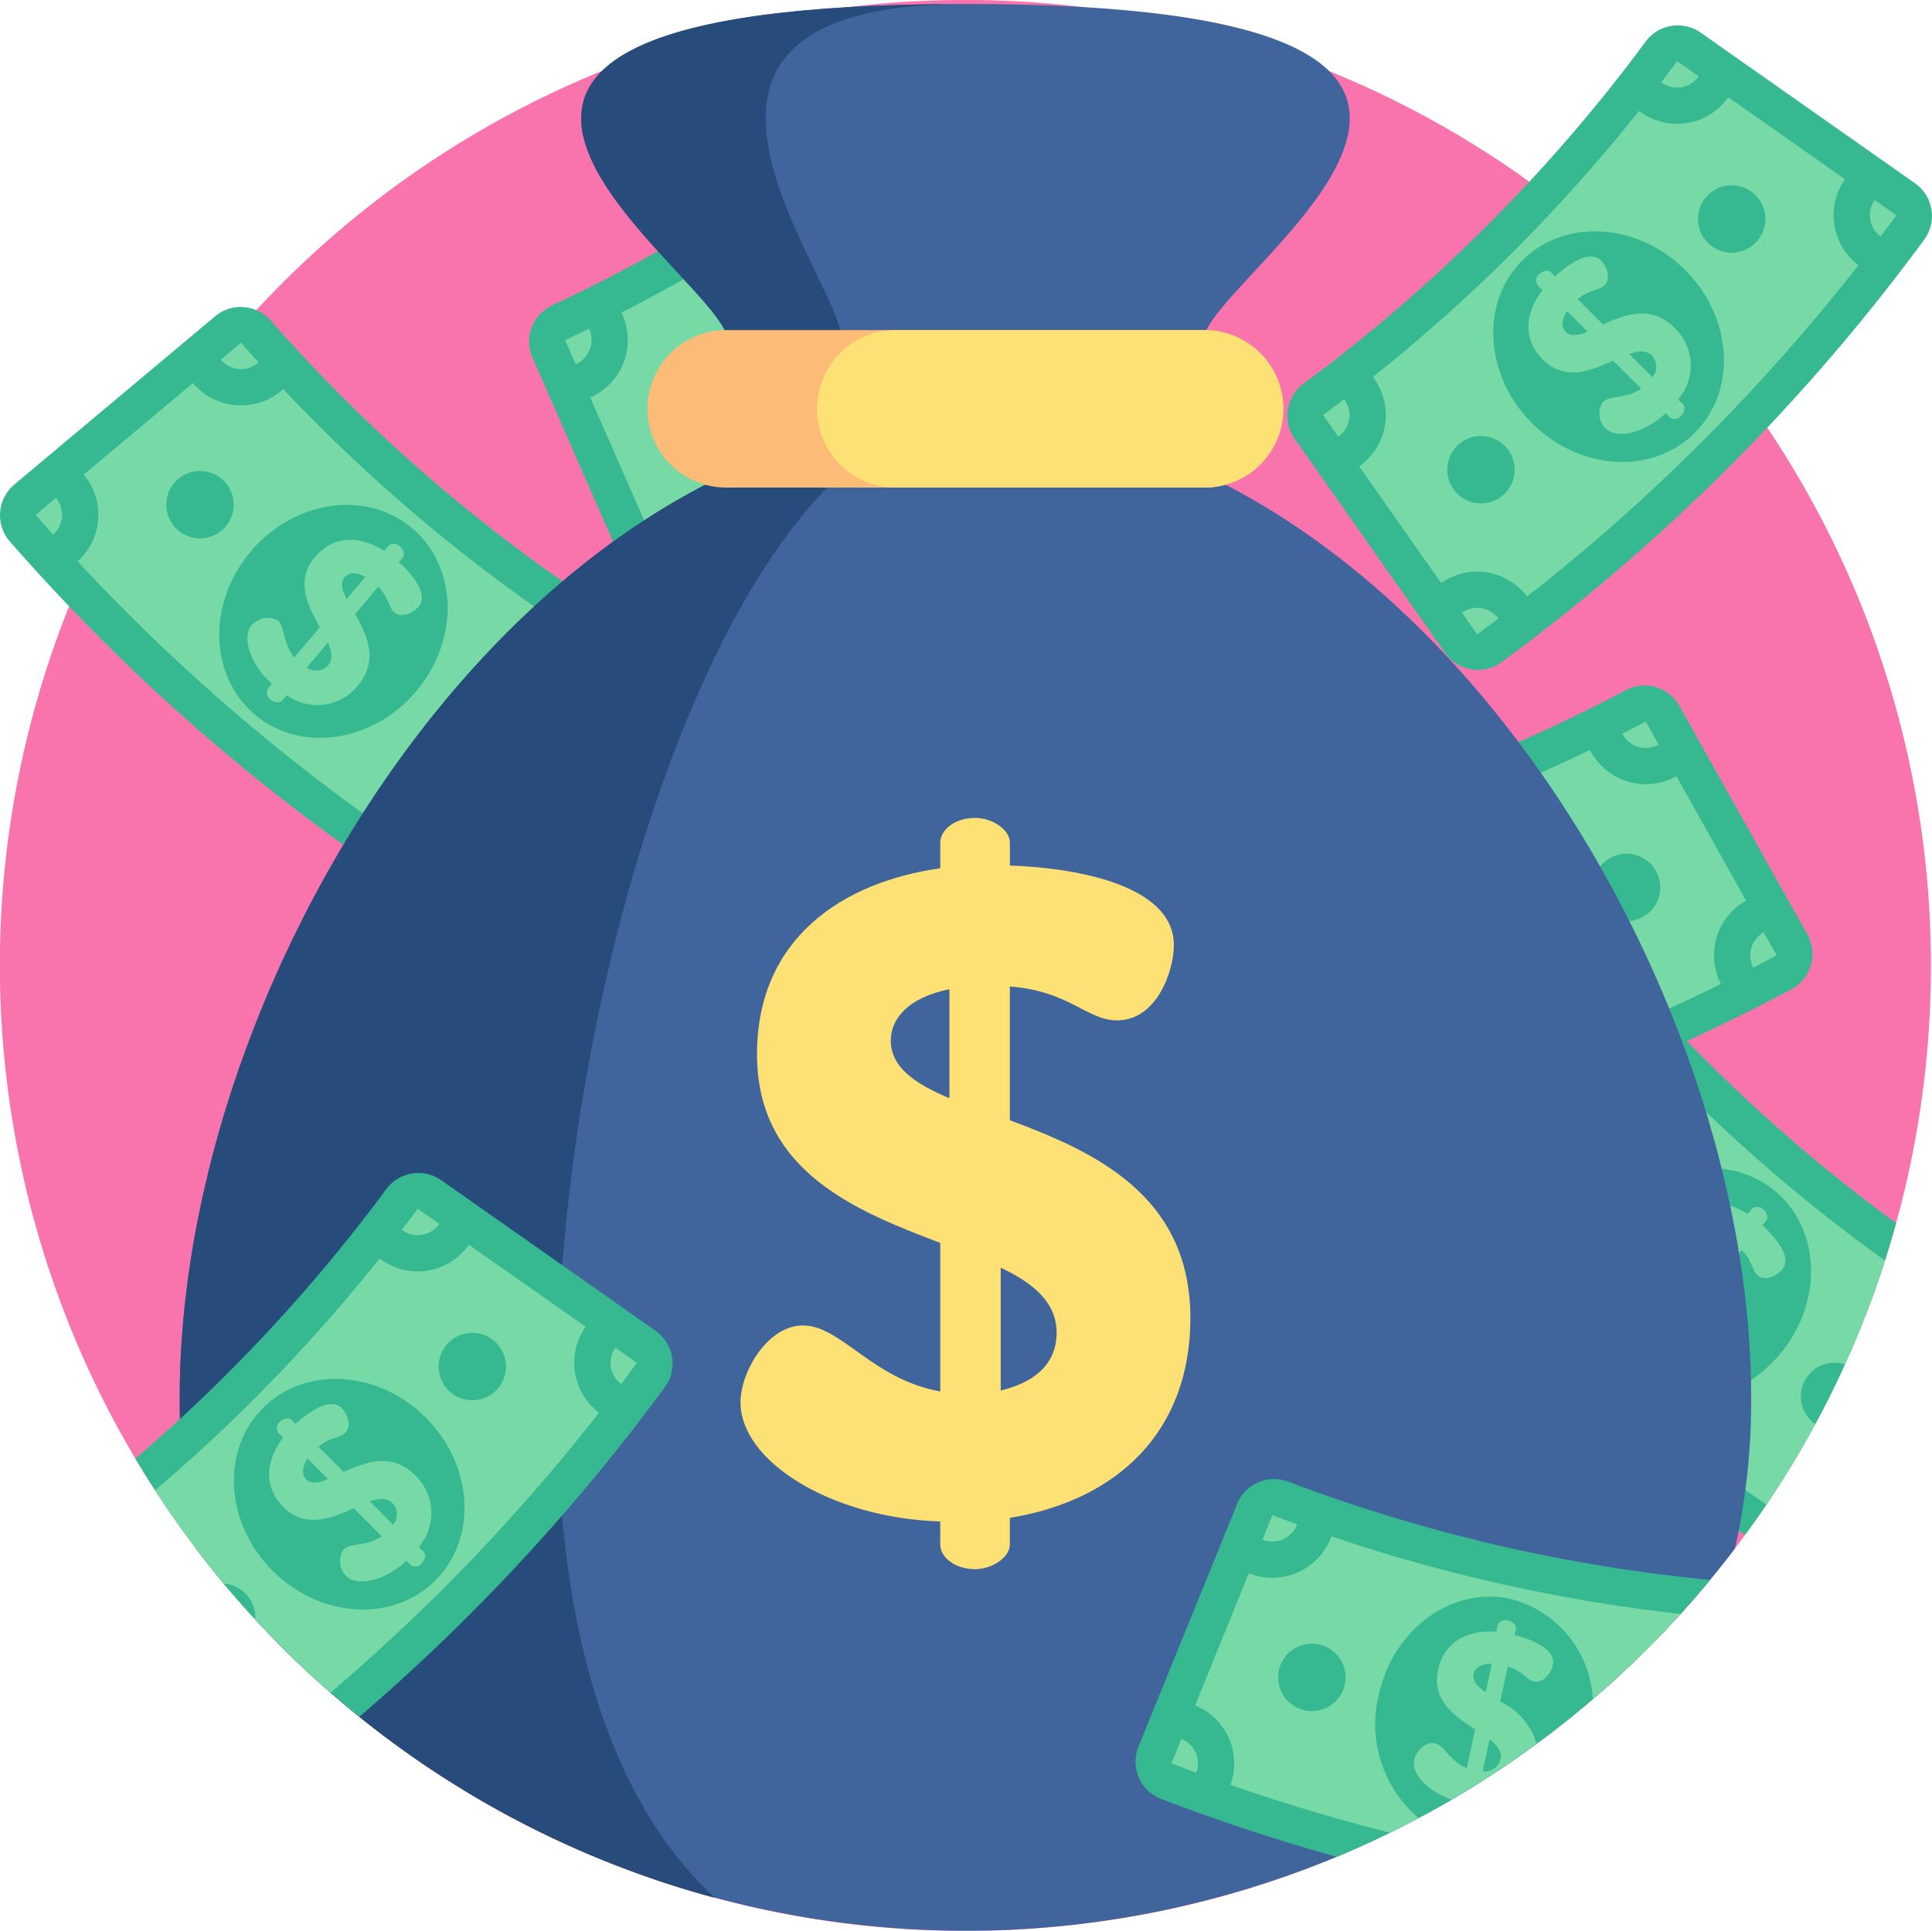 <svg xmlns="http://www.w3.org/2000/svg" width="124.894" height="124.825" viewBox="0 0 124.894 124.825"><g transform="translate(0.001)"><path d="M124.825,62.412a62.409,62.409,0,0,1-2.25,16.663q-.336,1.224-.723,2.425a61.465,61.465,0,0,1-2.591,6.708q-.89,1.964-1.915,3.854-1.452,2.69-3.159,5.214c-.446.662-.9,1.312-1.376,1.956q-.322.445-.655.879a62.383,62.383,0,0,1-88.928,10.883q-.945-.76-1.857-1.559a62.838,62.838,0,0,1-4.879-4.754q-1.035-1.119-2.01-2.29-.933-1.116-1.816-2.28s0,0,0-.006q-1.388-1.827-2.637-3.757Q9.365,95.341,8.75,94.3a62.417,62.417,0,1,1,116.075-31.89Z" transform="translate(-0.001)" fill="#f974ac"/><path d="M.639,96.535a127.513,127.513,0,0,0,29.54,24.909,2.586,2.586,0,0,0,3.582-.9l8.526-14.626a2.582,2.582,0,0,0-.875-3.5A105.432,105.432,0,0,1,17.5,82.25a2.582,2.582,0,0,0-3.6-.272L.924,92.853A2.583,2.583,0,0,0,.639,96.535Z" transform="translate(0 -61.525)" fill="#36b990"/><g transform="translate(2.303 22.161)"><path d="M20.953,107.437l7.066-5.921a4.179,4.179,0,0,0,.493.494,4.052,4.052,0,0,0,5.339-.1,107.631,107.631,0,0,0,18.6,15.682,4.051,4.051,0,0,0,.8,5.279,4.121,4.121,0,0,0,.572.4l-4.643,7.964a4.047,4.047,0,0,0-5.465,1.338,124.909,124.909,0,0,1-23.157-19.527,4.049,4.049,0,0,0,.394-5.612Z" transform="translate(-17.848 -98.914)" fill="#77d9a5"/><path d="M9.445,133.061l1.307-1.1a1.706,1.706,0,0,1,0,2.2,1.732,1.732,0,0,1-.175.178Q10.006,133.7,9.445,133.061Z" transform="translate(-9.445 -121.935)" fill="#77d9a5"/><path d="M58.516,91.944l1.307-1.1q.563.642,1.136,1.274a1.706,1.706,0,0,1-2.236.03A1.589,1.589,0,0,1,58.516,91.944Z" transform="translate(-46.546 -90.848)" fill="#77d9a5"/><path d="M158.556,172.66q.719.457,1.448.9l-.859,1.474a1.64,1.64,0,0,1-.241-.17A1.706,1.706,0,0,1,158.556,172.66Z" transform="translate(-121.987 -152.703)" fill="#77d9a5"/><path d="M123.729,231.326a1.707,1.707,0,0,1,2.163-.373l-.859,1.474q-.727-.443-1.451-.9A1.868,1.868,0,0,1,123.729,231.326Z" transform="translate(-95.74 -196.601)" fill="#77d9a5"/></g><path d="M60.139,136.839c-2.807,3.329-2.685,8.048.271,10.54s7.628,1.815,10.435-1.514,2.685-8.047-.271-10.54S62.945,133.51,60.139,136.839Z" transform="translate(-43.936 -101.179)" fill="#36b990"/><path d="M67.16,152.386c-1.409-1.27-1.962-3.018-1.309-3.79a1.357,1.357,0,0,1,1.677-.322c.507.428.316,1.487,1.079,2.4l1.649-1.957c-.755-1.36-1.621-2.98-.317-4.525s3.05-1.314,4.484-.415l.285-.338a.536.536,0,0,1,.734.061c.23.193.327.544.185.713l-.255.3c.729.656,1.979,2.04,1.277,2.874-.275.326-1.053.807-1.585.359-.4-.336-.3-.917-1.037-1.639l-1.488,1.764c.754,1.338,1.555,2.985.18,4.616a3.359,3.359,0,0,1-4.6.627l-.3.351c-.143.169-.5.132-.734-.061a.537.537,0,0,1-.184-.714Zm4.826-5.479,1.212-1.438c-.635-.35-1.1-.265-1.343.025C71.56,145.844,71.691,146.326,71.986,146.907Zm-1.208,2.805-1.365,1.619a1.051,1.051,0,0,0,1.379-.14C71.129,150.792,71.04,150.283,70.778,149.712Z" transform="translate(-49.583 -108.168)" fill="#77d9a5"/><path d="M120.27,187.576a2.178,2.178,0,1,1-2.178-2.178A2.178,2.178,0,0,1,120.27,187.576Z" transform="translate(-87.64 -140.173)" fill="#36b990"/><path d="M48.427,127a2.178,2.178,0,1,1-2.178-2.178A2.178,2.178,0,0,1,48.427,127Z" transform="translate(-33.321 -94.372)" fill="#36b990"/><path d="M150.683,45.5a127.525,127.525,0,0,0,32.2-21.352,2.584,2.584,0,0,0,.14-3.691L171.386,8.161a2.582,2.582,0,0,0-3.6-.143A105.4,105.4,0,0,1,141.711,25.3a2.582,2.582,0,0,0-1.272,3.376l6.79,15.509A2.585,2.585,0,0,0,150.683,45.5Z" transform="translate(-106.018 -5.56)" fill="#36b990"/><path d="M160.124,55.118l-3.7-8.445a4.052,4.052,0,0,0,2.017-5.488,107.736,107.736,0,0,0,10.519-6.147,107.785,107.785,0,0,0,9.757-7.3,4.058,4.058,0,0,0,5.84.279l6.338,6.694a4.054,4.054,0,0,0-.59,5.18,4,4,0,0,0,.338.44,125.181,125.181,0,0,1-12.114,9.138,125.291,125.291,0,0,1-13.133,7.6,3.86,3.86,0,0,0-.274-.483A4.052,4.052,0,0,0,160.124,55.118Z" transform="translate(-118.269 -20.975)" fill="#77d9a5"/><path d="M176.125,149.894l-.684-1.563a1.706,1.706,0,0,1,2.107.619,1.778,1.778,0,0,1,.123.218Q176.9,149.538,176.125,149.894Z" transform="translate(-132.646 -112.04)" fill="#77d9a5"/><path d="M150.45,89.427l-.684-1.563q.775-.359,1.543-.732a1.706,1.706,0,0,1-.6,2.154A1.6,1.6,0,0,1,150.45,89.427Z" transform="translate(-113.234 -65.878)" fill="#77d9a5"/><path d="M255.109,17.967q.643-.562,1.274-1.135l1.174,1.238a1.673,1.673,0,0,1-.231.184A1.707,1.707,0,0,1,255.109,17.967Z" transform="translate(-192.88 -12.726)" fill="#77d9a5"/><path d="M302.454,65.494a1.705,1.705,0,0,1,.249-2.181l1.174,1.238c-.421.383-.843.763-1.27,1.141A1.82,1.82,0,0,1,302.454,65.494Z" transform="translate(-228.462 -47.869)" fill="#77d9a5"/><path d="M199.1,67.6c2.406,3.629,6.969,4.839,10.193,2.7s3.885-6.81,1.479-10.44-6.969-4.839-10.192-2.7S196.691,63.976,199.1,67.6Z" transform="translate(-149.437 -42.422)" fill="#36b990"/><path d="M215.171,73.834c-1.615.995-3.448,1.034-4.006.191a1.358,1.358,0,0,1,.162-1.7c.552-.367,1.516.113,2.6-.362l-1.415-2.133c-1.517.343-3.315.719-4.433-.966s-.4-3.3.861-4.42l-.244-.369c-.123-.184-.026-.5.264-.687.251-.166.615-.161.737.024l.218.329c.834-.515,2.515-1.326,3.117-.417.236.355.479,1.237-.1,1.622-.434.288-.964.032-1.864.534l1.274,1.923c1.5-.347,3.3-.654,4.481,1.125a3.359,3.359,0,0,1-.692,4.591l.253.382c.122.184-.014.521-.265.687a.536.536,0,0,1-.736-.024Zm-3.9-6.172L210.23,66.1c-.515.512-.563.981-.353,1.3C210.129,67.773,210.629,67.784,211.268,67.663Zm2.353,1.948,1.17,1.765a1.053,1.053,0,0,0,.252-1.363C214.757,69.578,214.244,69.52,213.622,69.61Z" transform="translate(-156.909 -47.567)" fill="#77d9a5"/><path d="M261.638,53.944a2.178,2.178,0,1,1-2.178-2.178A2.179,2.179,0,0,1,261.638,53.944Z" transform="translate(-194.523 -39.139)" fill="#36b990"/><path d="M183.31,105.873a2.179,2.179,0,1,1-2.179-2.178A2.178,2.178,0,0,1,183.31,105.873Z" transform="translate(-135.301 -78.4)" fill="#36b990"/><path d="M307.14,214.146a127.522,127.522,0,0,0,36.459-12.8,2.586,2.586,0,0,0,1.041-3.545l-8.27-14.772a2.582,2.582,0,0,0-3.46-1.023A105.4,105.4,0,0,1,303.4,192.368a2.583,2.583,0,0,0-2.061,2.962q1.388,8.35,2.777,16.7A2.586,2.586,0,0,0,307.14,214.146Z" transform="translate(-227.803 -137.385)" fill="#36b990"/><path d="M315.208,220.715l-1.513-9.094a4.14,4.14,0,0,0,.678-.174A4.053,4.053,0,0,0,317,206.8a107.582,107.582,0,0,0,22.955-8.058,4.055,4.055,0,0,0,5.593,1.7l4.5,8.045a4.052,4.052,0,0,0-1.842,4.877,3.952,3.952,0,0,0,.219.51A124.9,124.9,0,0,1,319.842,223.9a3.94,3.94,0,0,0-.147-.535A4.053,4.053,0,0,0,315.208,220.715Z" transform="translate(-237.175 -150.259)" fill="#77d9a5"/><path d="M321.753,299.926l-.28-1.683a1.708,1.708,0,0,1,1.956,1.359Q322.592,299.771,321.753,299.926Z" transform="translate(-243.056 -225.474)" fill="#77d9a5"/><path d="M311.253,235.822l-.28-1.682q.838-.16,1.674-.331a1.705,1.705,0,0,1-1.109,1.941A1.564,1.564,0,0,1,311.253,235.822Z" transform="translate(-235.117 -176.775)" fill="#77d9a5"/><path d="M429.937,192.019q.761-.387,1.514-.788l.834,1.488a1.7,1.7,0,0,1-2.348-.7Z" transform="translate(-325.062 -144.584)" fill="#77d9a5"/><path d="M463.934,249.143a1.706,1.706,0,0,1,.777-2.053l.834,1.488q-.753.4-1.51.795A1.708,1.708,0,0,1,463.934,249.143Z" transform="translate(-350.693 -186.817)" fill="#77d9a5"/><path d="M358.378,229.716c1.442,4.109,5.568,6.4,9.217,5.121s5.438-5.649,4-9.758-5.569-6.4-9.218-5.12S356.936,225.608,358.378,229.716Z" transform="translate(-270.581 -166.035)" fill="#36b990"/><path d="M374.888,237.8c-1.81.568-3.6.157-3.93-.8-.178-.507.008-1.409.575-1.608.626-.219,1.442.482,2.613.289l-.848-2.416c-1.555-.04-3.389-.116-4.06-2.025-.664-1.893.418-3.295,1.92-4.073l-.147-.417c-.073-.209.1-.486.425-.6.284-.1.635,0,.708.2l.131.373c.935-.294,2.762-.669,3.123.36.142.4.161,1.317-.494,1.548-.493.172-.943-.2-1.938.06l.764,2.177c1.534.031,3.361.176,4.068,2.19a3.359,3.359,0,0,1-1.8,4.281l.152.432c.073.209-.142.5-.426.6a.537.537,0,0,1-.708-.2Zm-2.269-6.941L372,229.09c-.624.37-.787.812-.661,1.17C371.487,230.692,371.969,230.824,372.619,230.864Zm1.8,2.465.7,2a1.051,1.051,0,0,0,.579-1.259C375.531,233.577,375.048,233.394,374.423,233.329Z" transform="translate(-279.017 -170.958)" fill="#77d9a5"/><path d="M426.5,228.448a2.178,2.178,0,1,1-2.178-2.178A2.178,2.178,0,0,1,426.5,228.448Z" transform="translate(-319.173 -171.075)" fill="#36b990"/><path d="M337.833,259.573a2.178,2.178,0,1,1-2.178-2.178A2.178,2.178,0,0,1,337.833,259.573Z" transform="translate(-252.132 -194.608)" fill="#36b990"/><path d="M395.763,273.5q-.336,1.224-.723,2.425a61.469,61.469,0,0,1-2.591,6.708q-.89,1.964-1.915,3.854-1.452,2.69-3.159,5.214c-.446.662-.9,1.312-1.376,1.956a127.549,127.549,0,0,1-24.033-21.347,2.584,2.584,0,0,1,.286-3.681l12.977-10.875a2.583,2.583,0,0,1,3.6.272A105.321,105.321,0,0,0,395.763,273.5Z" transform="translate(-273.189 -194.421)" fill="#36b990"/><path d="M410.587,291.149A61.464,61.464,0,0,1,408,297.857q-.89,1.964-1.915,3.854-1.452,2.69-3.159,5.214a124.553,124.553,0,0,1-21.031-18.1,4.26,4.26,0,0,0,.387-.4,4.054,4.054,0,0,0,.008-5.215l7.066-5.92a3.947,3.947,0,0,0,.494.494,4.051,4.051,0,0,0,5.337-.1,107.863,107.863,0,0,0,8.855,8.368Q407.206,288.721,410.587,291.149Z" transform="translate(-288.736 -209.649)" fill="#77d9a5"/><path d="M370.777,308.834l1.307-1.1a1.706,1.706,0,0,1,0,2.2,1.826,1.826,0,0,1-.174.178Q371.337,309.476,370.777,308.834Z" transform="translate(-280.333 -232.671)" fill="#77d9a5"/><path d="M419.844,267.717l1.307-1.1q.563.642,1.136,1.274a1.706,1.706,0,0,1-2.235.03A1.66,1.66,0,0,1,419.844,267.717Z" transform="translate(-317.431 -201.583)" fill="#77d9a5"/><path d="M421.462,312.62c-2.806,3.329-2.684,8.048.271,10.541s7.628,1.815,10.435-1.513,2.684-8.048-.272-10.541S424.269,309.291,421.462,312.62Z" transform="translate(-317.121 -234.081)" fill="#36b990"/><path d="M436.7,320.281l.254-.3c.143-.171.046-.519-.183-.713a.537.537,0,0,0-.734-.061l-.286.338c-1.434-.9-3.192-1.12-4.486.416s-.435,3.164.318,4.524l-1.65,1.956c-.759-.909-.571-1.969-1.078-2.4a1.354,1.354,0,0,0-1.676.323c-.653.772-.1,2.519,1.309,3.79l-.254.3a.536.536,0,0,0,.183.713c.23.194.591.232.734.062l.3-.35a3.361,3.361,0,0,0,4.6-.626c1.375-1.63.573-3.279-.181-4.617l1.487-1.765c.734.723.639,1.3,1.037,1.64.533.449,1.309-.033,1.585-.359C438.683,322.321,437.431,320.938,436.7,320.281Zm-4.579,6.682a1.056,1.056,0,0,1-1.381.141l1.366-1.621C432.373,326.056,432.461,326.563,432.125,326.962Zm1.193-4.284c-.3-.581-.426-1.062-.131-1.414.245-.291.709-.374,1.343-.023Z" transform="translate(-322.774 -241.063)" fill="#77d9a5"/><path d="M480.092,361.281q-.89,1.964-1.915,3.854a1.742,1.742,0,0,1-.155-.117,2.177,2.177,0,0,1,2.071-3.737Z" transform="translate(-360.832 -273.073)" fill="#36b990"/><path d="M409.755,302.772a2.178,2.178,0,1,1-2.178-2.178A2.178,2.178,0,0,1,409.755,302.772Z" transform="translate(-306.509 -227.269)" fill="#36b990"/><path d="M149.217,174.248a43.543,43.543,0,0,1-1.047,9.765q-.783,1.032-1.608,2.03-.929,1.124-1.908,2.2a62.219,62.219,0,0,1-5.671,5.506q-1.761,1.509-3.629,2.881a61.77,61.77,0,0,1-5.51,3.623q-1.05.616-2.13,1.187-.918.489-1.854.948-1.689.829-3.437,1.559a62.485,62.485,0,0,1-73.746-19.94,43.48,43.48,0,0,1-1.044-9.759c0-28.052,22.741-63.279,50.793-63.279S149.217,146.2,149.217,174.248Z" transform="translate(-36.015 -83.9)" fill="#40649c"/><path d="M209.158,262.27c-7.107-.237-12.912-3.91-12.912-7.7,0-2.013,1.777-4.975,4.028-4.975,2.488,0,4.5,3.494,8.884,4.264v-9.6c-5.449-2.072-11.846-4.619-11.846-12.2,0-7.522,5.568-11.135,11.846-12.023V218.38c0-.829.948-1.6,2.251-1.6,1.125,0,2.251.77,2.251,1.6v1.481c3.672.119,10.6,1.066,10.6,5.153,0,1.6-1.066,4.857-3.672,4.857-1.954,0-3.08-1.9-6.93-2.191v8.648c5.39,2.013,11.669,4.8,11.669,12.793,0,7.345-4.739,11.787-11.669,12.912v1.718c0,.829-1.125,1.6-2.251,1.6-1.3,0-2.251-.77-2.251-1.6Zm.592-27.364v-7.048c-2.665.533-3.79,1.9-3.79,3.317C205.959,232.891,207.5,233.957,209.75,234.905Zm3.317,10.957V253.8c2.014-.474,3.613-1.6,3.613-3.731C216.68,248.114,215.2,246.87,213.067,245.862Z" transform="translate(-148.376 -163.901)" fill="#fee175"/><path d="M194.317,22.388c1.709-4.73,27.873-21.341-15.46-21.341S161.687,17.658,163.4,22.388" transform="translate(-116.446 -0.792)" fill="#40649c"/><path d="M72.022,174.248c0,16.3,3.991,26.593,10.2,32.351A62.472,62.472,0,0,1,48.68,184.012a43.476,43.476,0,0,1-1.047-9.765c0-28.052,22.741-63.279,50.793-63.279C83.845,110.969,72.022,146.2,72.022,174.248Z" transform="translate(-36.015 -83.9)" fill="#274b7b"/><path d="M170.822,22.4H163.4c-1.7-4.713-27.686-21.223,14.994-21.34C156.521,1.285,169.938,17.7,170.822,22.4Z" transform="translate(-116.447 -0.798)" fill="#274b7b"/><path d="M212.714,92.582a5.092,5.092,0,0,1-5.09,5.09H176.7a5.09,5.09,0,0,1,0-10.181h30.92a5.088,5.088,0,0,1,5.09,5.09Z" transform="translate(-129.752 -66.15)" fill="#fcbc77"/><path d="M246.666,92.582a5.092,5.092,0,0,1-5.09,5.09H221.61a5.09,5.09,0,0,1,0-10.181h19.966a5.088,5.088,0,0,1,5.09,5.09Z" transform="translate(-163.704 -66.15)" fill="#fee175"/><path d="M355,47.9A127.523,127.523,0,0,0,382.324,20.58a2.585,2.585,0,0,0-.6-3.646L367.876,7.2a2.582,2.582,0,0,0-3.561.577A105.439,105.439,0,0,1,342.2,29.893a2.582,2.582,0,0,0-.576,3.561l9.735,13.852A2.585,2.585,0,0,0,355,47.9Z" transform="translate(-257.934 -5.088)" fill="#36b990"/><path d="M365.489,57.173l-5.3-7.543a4.052,4.052,0,0,0,.886-5.778,108.106,108.106,0,0,0,9.089-8.115,107.879,107.879,0,0,0,8.114-9.088A4.052,4.052,0,0,0,383.6,26.3a4.109,4.109,0,0,0,.452-.535l7.542,5.3a4.051,4.051,0,0,0,.451,5.193,3.94,3.94,0,0,0,.418.365,125.294,125.294,0,0,1-10.058,11.361,125.486,125.486,0,0,1-11.361,10.059,4.171,4.171,0,0,0-.365-.419A4.052,4.052,0,0,0,365.489,57.173Z" transform="translate(-272.326 -19.478)" fill="#77d9a5"/><path d="M388.43,162.828l-.981-1.4a1.707,1.707,0,0,1,2.351.377Q389.118,162.325,388.43,162.828Z" transform="translate(-292.938 -121.819)" fill="#77d9a5"/><path d="M351.618,108.243l-.981-1.4q.688-.507,1.366-1.024a1.707,1.707,0,0,1-.159,2.231A1.678,1.678,0,0,1,351.618,108.243Z" transform="translate(-265.106 -80.01)" fill="#77d9a5"/><path d="M440.246,17.584q.517-.679,1.023-1.365l1.4.98a1.632,1.632,0,0,1-.189.226A1.708,1.708,0,0,1,440.246,17.584Z" transform="translate(-332.856 -12.263)" fill="#77d9a5"/><path d="M496.046,55.215a1.706,1.706,0,0,1-.189-2.188l1.4.981q-.5.689-1.018,1.37A1.78,1.78,0,0,1,496.046,55.215Z" transform="translate(-374.667 -40.092)" fill="#77d9a5"/><path d="M398.234,73.712c3.079,3.079,7.791,3.358,10.525.623s2.455-7.447-.623-10.524-7.791-3.358-10.525-.624S395.155,70.633,398.234,73.712Z" transform="translate(-299.199 -46.351)" fill="#36b990"/><path d="M413.944,78.111c-1.386,1.3-3.174,1.7-3.889.984a1.359,1.359,0,0,1-.179-1.7c.47-.47,1.508-.191,2.48-.872l-1.81-1.809c-1.419.636-3.106,1.362-4.537-.068s-1.05-3.151-.034-4.5l-.313-.313a.537.537,0,0,1,.123-.726c.212-.212.57-.279.727-.123l.279.28c.715-.671,2.2-1.8,2.972-1.028.3.3.715,1.117.223,1.608-.368.369-.939.224-1.721.894l1.632,1.632c1.4-.637,3.105-1.3,4.615.212a3.359,3.359,0,0,1,.234,4.637l.324.324c.156.156.09.514-.123.726a.537.537,0,0,1-.726.123Zm-5.05-5.274-1.33-1.329c-.4.6-.357,1.073-.09,1.341C407.8,73.173,408.29,73.083,408.894,72.837Zm2.692,1.442,1.5,1.5a1.053,1.053,0,0,0-.023-1.386C412.692,74.023,412.178,74.066,411.586,74.279Z" transform="translate(-306.266 -51.394)" fill="#77d9a5"/><path d="M454.341,51.291a2.178,2.178,0,1,1-2.178-2.178A2.178,2.178,0,0,1,454.341,51.291Z" transform="translate(-340.219 -37.133)" fill="#36b990"/><path d="M387.888,117.744a2.178,2.178,0,1,1-2.178-2.178A2.178,2.178,0,0,1,387.888,117.744Z" transform="translate(-289.976 -87.376)" fill="#36b990"/><path d="M310.792,392.178a105.484,105.484,0,0,0,27.276,6.351q-.929,1.124-1.908,2.2a62.219,62.219,0,0,1-5.671,5.506q-1.761,1.509-3.629,2.881a61.763,61.763,0,0,1-5.51,3.623q-1.05.616-2.13,1.187-.918.489-1.854.948-1.689.829-3.437,1.559-5.747-1.6-11.341-3.737a2.586,2.586,0,0,1-1.472-3.388q3.186-7.841,6.374-15.685A2.579,2.579,0,0,1,310.792,392.178Z" transform="translate(-227.519 -296.386)" fill="#36b990"/><path d="M342.434,417.713q-1.761,1.509-3.629,2.881a61.767,61.767,0,0,1-5.51,3.623q-1.05.616-2.13,1.187-.918.489-1.854.948-5.217-1.323-10.31-3.09a3.771,3.771,0,0,0,.155-.535,4.05,4.05,0,0,0-2.432-4.608l3.469-8.541a4.064,4.064,0,0,0,5.337-2.385,107.955,107.955,0,0,0,11.744,3.246,106.674,106.674,0,0,0,10.832,1.77A62.22,62.22,0,0,1,342.434,417.713Z" transform="translate(-239.465 -307.864)" fill="#77d9a5"/><path d="M310.469,462.468l.641-1.581a1.705,1.705,0,0,1,1.026,1.941,1.685,1.685,0,0,1-.07.24Q311.264,462.773,310.469,462.468Z" transform="translate(-234.736 -348.462)" fill="#77d9a5"/><path d="M334.562,403.158l.641-1.58q.8.3,1.6.594a1.706,1.706,0,0,1-1.961,1.074A1.619,1.619,0,0,1,334.562,403.158Z" transform="translate(-252.952 -303.62)" fill="#77d9a5"/><path d="M378.588,429.794q-1.761,1.509-3.629,2.881a61.779,61.779,0,0,1-5.51,3.623q-1.05.616-2.13,1.187a7.967,7.967,0,0,1-2.576-7.946c.922-4.256,4.731-7.044,8.511-6.226A7.1,7.1,0,0,1,378.588,429.794Z" transform="translate(-275.619 -319.945)" fill="#36b990"/><path d="M381.184,430.4l.084-.388c.046-.213-.2-.478-.5-.542a.537.537,0,0,0-.677.291l-.094.432c-1.686-.125-3.342.5-3.765,2.466-.428,1.977,1.1,3,2.4,3.85l-.542,2.5c-1.1-.449-1.427-1.472-2.076-1.612-.586-.128-1.215.545-1.329,1.07-.194.891.853,2.025,2.414,2.577a61.764,61.764,0,0,0,5.51-3.623,4.516,4.516,0,0,0-2.356-2.731l.489-2.255c.988.3,1.175.854,1.684.964.68.148,1.142-.642,1.23-1.06C383.89,431.277,382.135,430.64,381.184,430.4Zm-2.647,2.513c.081-.369.451-.662,1.177-.649l-.4,1.836C378.781,433.73,378.44,433.363,378.538,432.915Zm1.729,5.533a1.053,1.053,0,0,1-1.151.77l.448-2.071C380.063,437.531,380.379,437.938,380.267,438.448Z" transform="translate(-283.271 -324.694)" fill="#77d9a5"/><path d="M343.1,437.824a2.179,2.179,0,1,1-2.179-2.179A2.179,2.179,0,0,1,343.1,437.824Z" transform="translate(-256.116 -329.377)" fill="#36b990"/><path d="M70.1,324.735a127.673,127.673,0,0,1-19.75,21.31q-.945-.76-1.857-1.559a62.835,62.835,0,0,1-4.879-4.754q-1.035-1.119-2.01-2.29-.933-1.116-1.816-2.28s0,0,0-.006Q38.4,333.33,37.148,331.4q-.662-1.009-1.277-2.048a105.45,105.45,0,0,0,16.22-17.42,2.578,2.578,0,0,1,3.559-.576q6.928,4.864,13.854,9.735A2.584,2.584,0,0,1,70.1,324.735Z" transform="translate(-27.122 -235.05)" fill="#36b990"/><path d="M69.8,340.782a124.9,124.9,0,0,1-10.058,11.362q-3.508,3.5-7.3,6.736a62.84,62.84,0,0,1-4.879-4.754q-1.035-1.119-2.01-2.29-.933-1.116-1.816-2.28s0,0,0-.006q-1.388-1.827-2.637-3.757,3.321-2.816,6.4-5.9a108.361,108.361,0,0,0,8.114-9.086,4.05,4.05,0,0,0,5.327-.352,4.215,4.215,0,0,0,.451-.535l7.543,5.3a4.054,4.054,0,0,0,.869,5.558Z" transform="translate(-31.079 -249.443)" fill="#77d9a5"/><path d="M106.492,321.737q.517-.678,1.023-1.366l1.4.981a1.622,1.622,0,0,1-.189.227A1.706,1.706,0,0,1,106.492,321.737Z" transform="translate(-80.516 -242.222)" fill="#77d9a5"/><path d="M162.291,359.372a1.707,1.707,0,0,1-.19-2.188l1.4.98q-.5.689-1.018,1.37A1.761,1.761,0,0,1,162.291,359.372Z" transform="translate(-122.326 -270.055)" fill="#77d9a5"/><path d="M64.479,377.87c3.079,3.079,7.791,3.358,10.525.623s2.455-7.447-.623-10.525-7.791-3.357-10.525-.623S61.4,374.792,64.479,377.87Z" transform="translate(-46.857 -276.315)" fill="#36b990"/><path d="M80.992,381.373a3.36,3.36,0,0,0-.234-4.639c-1.507-1.508-3.217-.848-4.613-.211l-1.633-1.63c.782-.671,1.353-.525,1.722-.895.492-.492.076-1.306-.224-1.609-.772-.77-2.257.358-2.973,1.029l-.277-.28c-.158-.156-.515-.09-.726.122a.537.537,0,0,0-.125.726l.314.313c-1.017,1.352-1.387,3.085.032,4.5s3.119.7,4.538.067l1.811,1.811c-.974.679-2.012.4-2.481.871a1.358,1.358,0,0,0,.178,1.7c.716.714,2.5.311,3.888-.983l.28.278a.537.537,0,0,0,.726-.123c.211-.212.28-.571.122-.726ZM73.719,377c-.268-.271-.313-.738.089-1.343l1.33,1.329C74.534,377.239,74.042,377.327,73.719,377Zm5.609,2.927-1.5-1.5c.591-.211,1.105-.257,1.474.111A1.053,1.053,0,0,1,79.329,379.931Z" transform="translate(-53.924 -281.355)" fill="#77d9a5"/><path d="M120.587,355.448a2.178,2.178,0,1,1-2.178-2.178A2.178,2.178,0,0,1,120.587,355.448Z" transform="translate(-87.878 -267.096)" fill="#36b990"/><path d="M61.381,422.048q-1.035-1.119-2.01-2.29a2.167,2.167,0,0,1,2.01,2.29Z" transform="translate(-44.889 -317.365)" fill="#36b990"/></g></svg>
